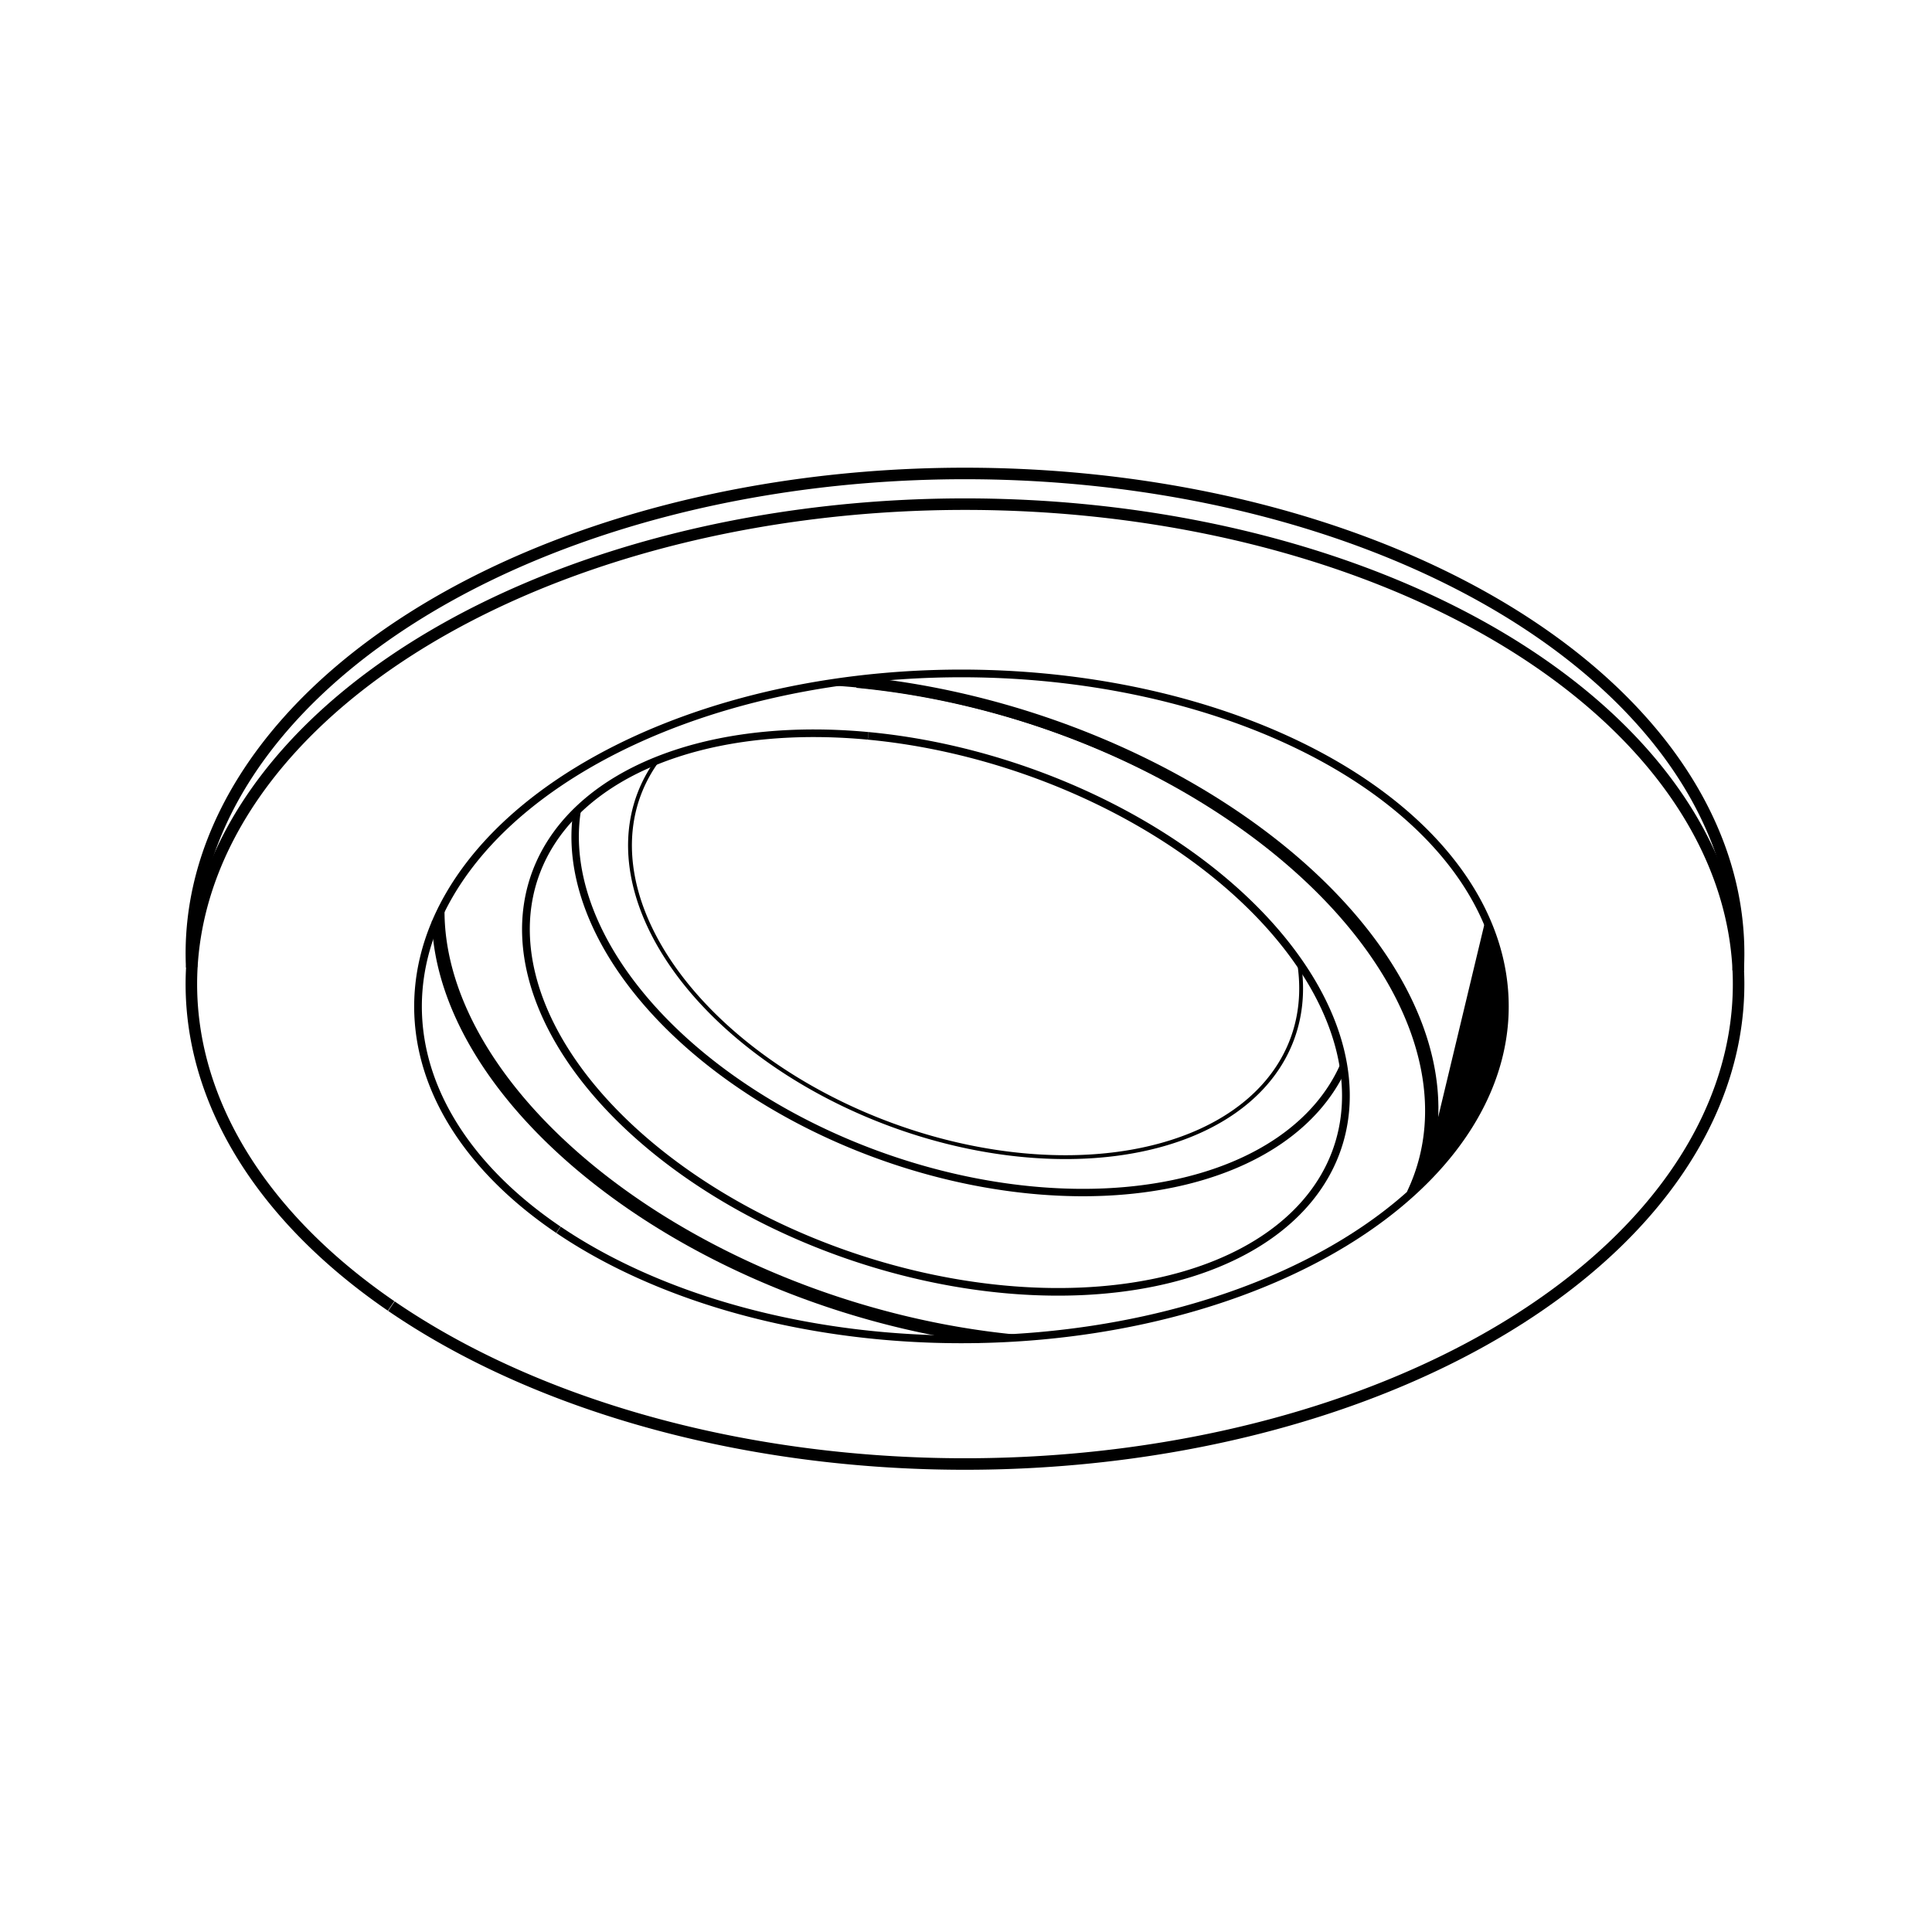 <?xml version="1.0" encoding="UTF-8" standalone="no"?>
<!-- Generator: Adobe Illustrator 19.2.1, SVG Export Plug-In . SVG Version: 6.00 Build 0)  -->

<svg
   xmlns:dc="http://purl.org/dc/elements/1.1/"
   xmlns:cc="http://creativecommons.org/ns#"
   xmlns:rdf="http://www.w3.org/1999/02/22-rdf-syntax-ns#"
   xmlns:svg="http://www.w3.org/2000/svg"
   xmlns="http://www.w3.org/2000/svg"
   xmlns:sodipodi="http://sodipodi.sourceforge.net/DTD/sodipodi-0.dtd"
   xmlns:inkscape="http://www.inkscape.org/namespaces/inkscape"
   version="1.2"
   id="Layer_1"
   x="0px"
   y="0px"
   viewBox="0 0 50.3 50.3"
   xml:space="preserve"
   sodipodi:docname="icon.svg"
   inkscape:version="0.92.4 (5da689c313, 2019-01-14)"><defs
   id="defs17" /><sodipodi:namedview
   pagecolor="#ffffff"
   bordercolor="#666666"
   borderopacity="1"
   objecttolerance="10"
   gridtolerance="10"
   guidetolerance="10"
   inkscape:pageopacity="0"
   inkscape:pageshadow="2"
   inkscape:window-width="1680"
   inkscape:window-height="987"
   id="namedview15"
   showgrid="false"
   inkscape:zoom="8"
   inkscape:cx="-7.6124825"
   inkscape:cy="31.777996"
   inkscape:window-x="1672"
   inkscape:window-y="-8"
   inkscape:window-maximized="1"
   inkscape:current-layer="Layer_1" />






<path
   style="fill:none;fill-rule:evenodd;stroke:#000000;stroke-width:0.3;stroke-miterlimit:4;stroke-dasharray:none;stroke-opacity:1"
   id="path837"
   sodipodi:type="arc"
   sodipodi:cx="25.123516"
   sodipodi:cy="25.621346"
   sodipodi:rx="20.141314"
   sodipodi:ry="12.495074"
   sodipodi:start="2.4065996"
   sodipodi:end="2.4059364"
   sodipodi:open="true"
   d="M 10.182,34 A 20.141,12.495 0 0 1 11.615,16.353 20.141,12.495 0 0 1 40.061,17.239 20.141,12.495 0 0 1 38.637,34.886 20.141,12.495 0 0 1 10.191,34.006" /><path
   d="m 4.991,25.184 a 20.141,12.495 0 0 1 9.934,-11.137 20.141,12.495 0 0 1 20.517,0.044 20.141,12.495 0 0 1 9.81,11.179"
   sodipodi:open="true"
   sodipodi:end="0.03591765"
   sodipodi:start="3.1125937"
   sodipodi:ry="12.495074"
   sodipodi:rx="20.141314"
   sodipodi:cy="24.82209"
   sodipodi:cx="25.123516"
   sodipodi:type="arc"
   id="path839"
   style="fill:none;fill-rule:evenodd;stroke:#000000;stroke-width:0.3;stroke-miterlimit:4;stroke-dasharray:none;stroke-opacity:1" /><path
   style="fill:none;fill-rule:evenodd;stroke:#000000;stroke-width:0.2;stroke-miterlimit:4;stroke-dasharray:none;stroke-opacity:1"
   id="path841"
   sodipodi:type="arc"
   sodipodi:cx="25.031765"
   sodipodi:cy="26.202068"
   sodipodi:rx="14.147865"
   sodipodi:ry="8.669446"
   sodipodi:start="2.4065996"
   sodipodi:end="2.4059364"
   sodipodi:open="true"
   d="M 14.536,32.016 A 14.148,8.669 0 0 1 15.543,19.772 14.148,8.669 0 0 1 35.524,20.386 14.148,8.669 0 0 1 34.524,32.63 14.148,8.669 0 0 1 14.543,32.02" /><path
   d="m 26.885,9.906 a 13.333,8.004 0 0 1 12.541,0.996 13.333,8.004 0 0 1 5.51,6.836"
   sodipodi:open="true"
   sodipodi:end="0.043611087"
   sodipodi:start="4.3495887"
   sodipodi:ry="8.0036306"
   sodipodi:rx="13.332563"
   sodipodi:cy="17.38884"
   sodipodi:cx="31.616917"
   sodipodi:type="arc"
   id="path843"
   style="fill:none;fill-rule:evenodd;stroke:#000000;stroke-width:0.3;stroke-miterlimit:4;stroke-dasharray:none;stroke-opacity:1"
   transform="matrix(0.95,0.312,-0.326,0.946,0,0)" /><path
   transform="matrix(0.95,0.312,-0.326,0.946,0,0)"
   style="fill:none;fill-rule:evenodd;stroke:#000000;stroke-width:0.3;stroke-linecap:butt;stroke-miterlimit:4;stroke-dasharray:none;stroke-opacity:1"
   id="path845"
   sodipodi:type="arc"
   sodipodi:cx="31.589512"
   sodipodi:cy="17.444622"
   sodipodi:rx="13.332563"
   sodipodi:ry="8.0036306"
   sodipodi:start="1.2750777"
   sodipodi:end="2.9191641"
   sodipodi:open="true"
   d="M 35.475,25.101 A 13.333,8.004 0 0 1 24.892,24.365 13.333,8.004 0 0 1 18.585,19.21" /><path
   transform="matrix(0.943,0.332,-0.355,0.935,0,0)"
   style="fill:none;fill-rule:evenodd;stroke:#000000;stroke-width:0.2;stroke-miterlimit:4;stroke-dasharray:none;stroke-opacity:1"
   id="path849"
   sodipodi:type="arc"
   sodipodi:cx="32.154987"
   sodipodi:cy="16.77643"
   sodipodi:rx="11.033114"
   sodipodi:ry="6.7182298"
   sodipodi:start="4.3212585"
   sodipodi:end="4.3208918"
   sodipodi:open="true"
   d="m 27.949,10.566 a 11.033,6.718 0 0 1 14.406,3.649 11.033,6.718 0 0 1 -5.991,8.772 11.033,6.718 0 0 1 -14.407,-3.647 11.033,6.718 0 0 1 5.989,-8.773" /><path
   d="M 42.439,14.174 A 10.556,6.569 0 0 1 32.326,20.462 10.556,6.569 0 0 1 21.417,14.713"
   sodipodi:open="true"
   sodipodi:end="3.0171308"
   sodipodi:start="0.042138844"
   sodipodi:ry="6.5694561"
   sodipodi:rx="10.556307"
   sodipodi:cy="13.897636"
   sodipodi:cx="31.891596"
   sodipodi:type="arc"
   id="path851"
   style="fill:none;fill-rule:evenodd;stroke:#000000;stroke-width:0.193;stroke-miterlimit:4;stroke-dasharray:none;stroke-opacity:1"
   transform="matrix(0.94,0.341,-0.347,0.938,0,0)" /><path
   transform="matrix(0.938,0.347,-0.34,0.94,0,0)"
   style="fill:none;fill-rule:evenodd;stroke:#000000;stroke-width:0.1;stroke-miterlimit:4;stroke-dasharray:none;stroke-opacity:1"
   id="path857"
   sodipodi:type="arc"
   sodipodi:cx="31.757318"
   sodipodi:cy="13.674368"
   sodipodi:rx="9.0781221"
   sodipodi:ry="5.7472315"
   sodipodi:start="5.9310771"
   sodipodi:end="3.3252003"
   sodipodi:open="true"
   d="m 40.278,11.692 a 9.078,5.747 0 0 1 -2.693,6.388 9.078,5.747 0 0 1 -10.407,0.556 9.078,5.747 0 0 1 -4.347,-6.012" /><path
   style="fill:#000000;fill-opacity:1;stroke:#000000;stroke-width:0.096;stroke-linecap:butt;stroke-linejoin:miter;stroke-miterlimit:4;stroke-dasharray:none;stroke-opacity:1"
   d="m 37.111,30.676 1.585,-6.613 c 0,0 0.895,1.578 0.216,3.812 -0.561,1.845 -1.801,2.801 -1.801,2.801 z"
   id="path859"
   inkscape:connector-curvature="0"
   sodipodi:nodetypes="ccsc" /><path
   d="M 36.295,24.832 A 13.333,8.004 0 0 1 25.116,24.3 13.333,8.004 0 0 1 18.568,18.836"
   sodipodi:open="true"
   sodipodi:end="2.9519969"
   sodipodi:start="1.2158654"
   sodipodi:ry="8.0036306"
   sodipodi:rx="13.332563"
   sodipodi:cy="17.327381"
   sodipodi:cx="31.661526"
   sodipodi:type="arc"
   id="path861"
   style="fill:none;fill-rule:evenodd;stroke:#000000;stroke-width:0.15;stroke-linecap:butt;stroke-miterlimit:4;stroke-dasharray:none;stroke-opacity:1"
   transform="matrix(0.95,0.312,-0.326,0.946,0,0)" /><path
   transform="matrix(0.949,0.314,-0.323,0.946,0,0)"
   style="fill:none;fill-rule:evenodd;stroke:#000000;stroke-width:0.149;stroke-miterlimit:4;stroke-dasharray:none;stroke-opacity:1"
   id="path863"
   sodipodi:type="arc"
   sodipodi:cx="31.579941"
   sodipodi:cy="17.394514"
   sodipodi:rx="13.23891"
   sodipodi:ry="7.997242"
   sodipodi:start="4.3041146"
   sodipodi:end="0.071531817"
   sodipodi:open="true"
   d="m 26.324,10.055 a 13.239,7.997 0 0 1 12.916,0.817 13.239,7.997 0 0 1 5.545,7.094" /></svg>